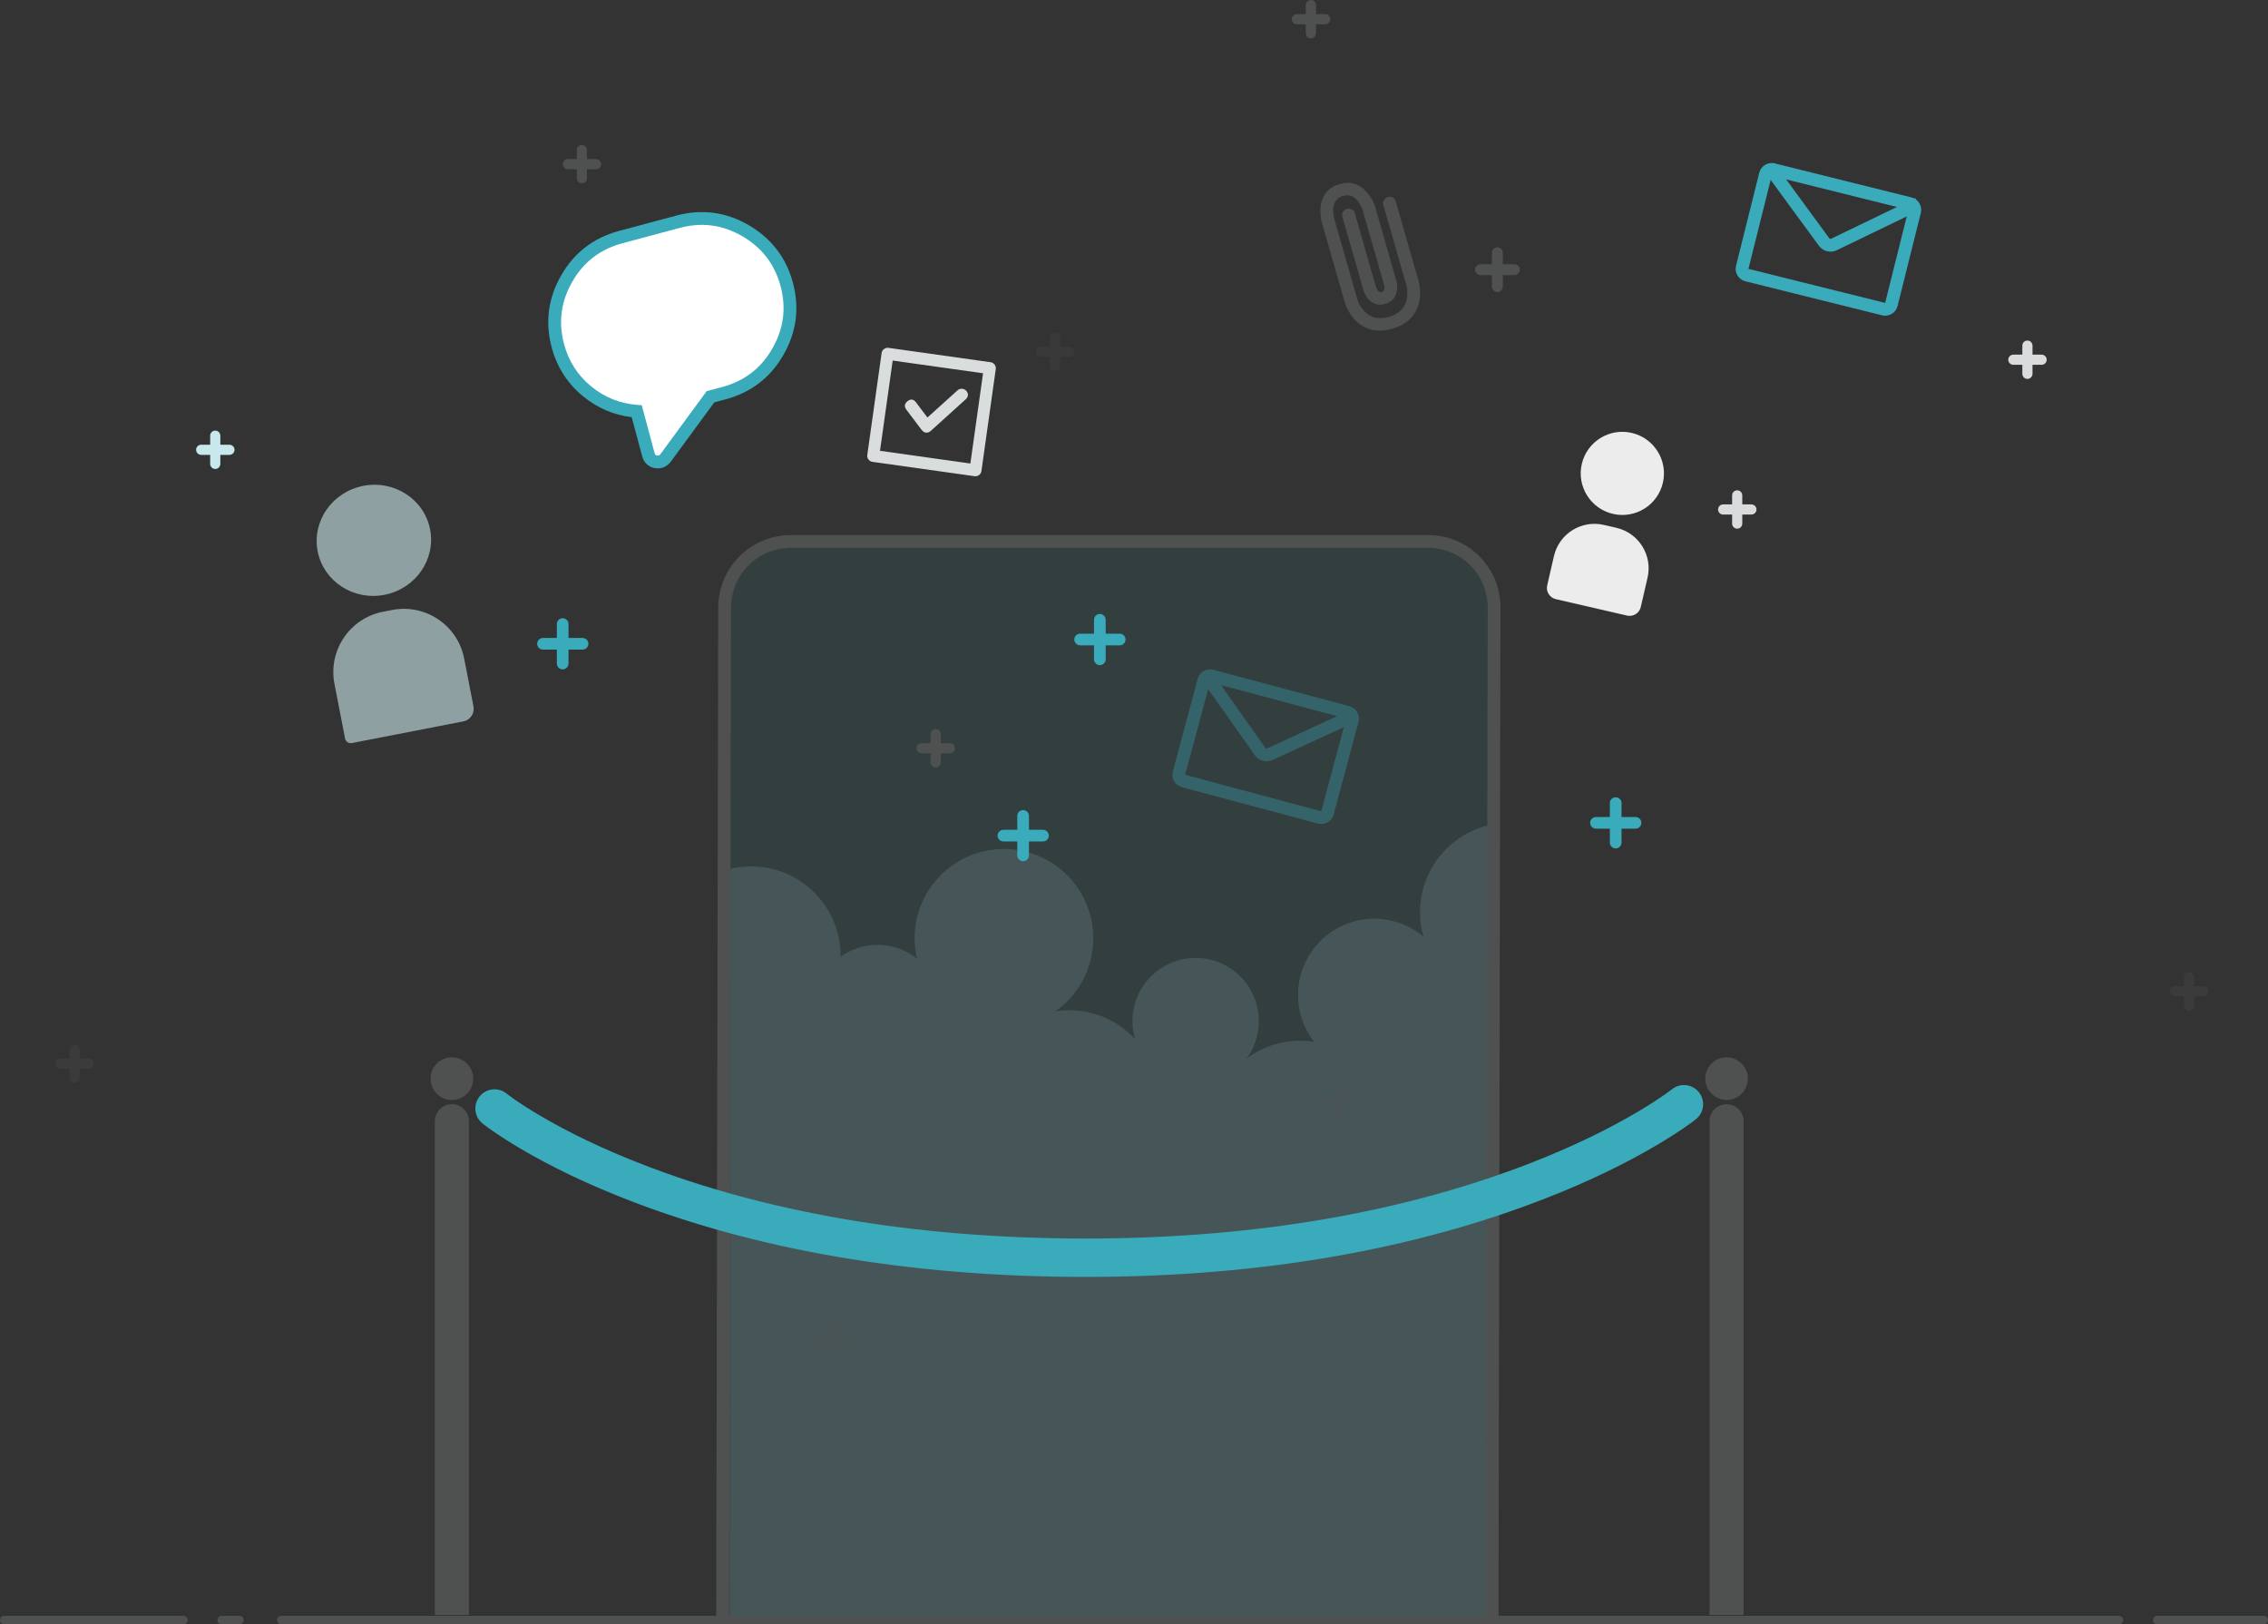 <svg xmlns="http://www.w3.org/2000/svg" xmlns:xlink="http://www.w3.org/1999/xlink" width="532" height="381" viewBox="0 0 532 381">
  <rect x="0" y="0" width="532" height="381" fill="#333333" stroke="none"/>
  <defs>
    <rect id="403-a" width="179" height="187"/>
  </defs>
  <g fill="none" fill-rule="evenodd">
    <path fill="#39ABBB" fill-opacity=".094" d="M169,142.009 C169,133.168 176.165,126 185.003,126 L333.997,126 C342.835,126 350,133.159 350,142.009 L350,380 L169,380 L169,142.009 Z"/>
    <path fill="#39ABBB" fill-rule="nonzero" d="M283.4,161.633 L278.006,181.735 L309.927,190.276 L315.221,170.547 L298.472,178.278 C297.063,178.928 295.279,178.452 294.383,177.183 L283.4,161.633 Z M286.41,160.69 L296.838,175.454 C296.898,175.539 297.118,175.598 297.212,175.554 L313.635,167.974 L286.41,160.69 Z M280.937,159.221 C281.366,157.623 283.012,156.675 284.611,157.103 L316.541,165.646 C318.141,166.074 319.092,167.712 318.662,169.315 L312.828,191.056 C312.399,192.655 310.753,193.603 309.154,193.175 L277.224,184.632 C275.624,184.203 274.673,182.565 275.103,180.962 L280.937,159.221 Z" opacity=".347"/>
    <g transform="translate(171 193)">
      <mask id="403-b" fill="#fff">
        <use xlink:href="#403-a"/>
      </mask>
      <path fill="#B5DEE3" d="M-12.304,42.67 C-14.474,39.369 -15.736,35.42 -15.736,31.175 C-15.736,19.602 -6.355,10.221 5.216,10.221 C16.787,10.221 26.167,19.602 26.167,31.175 C26.167,31.261 26.167,31.347 26.166,31.433 C28.607,29.663 31.609,28.619 34.855,28.619 C38.344,28.619 41.552,29.826 44.084,31.844 C43.729,30.316 43.542,28.723 43.542,27.086 C43.542,15.514 52.922,6.133 64.493,6.133 C76.065,6.133 85.445,15.514 85.445,27.086 C85.445,34.154 81.946,40.405 76.585,44.2 C77.641,44.036 78.722,43.951 79.824,43.951 C85.929,43.951 91.424,46.563 95.253,50.73 C94.856,49.391 94.643,47.974 94.643,46.507 C94.643,38.321 101.278,31.686 109.463,31.686 C117.647,31.686 124.282,38.321 124.282,46.507 C124.282,49.815 123.198,52.87 121.366,55.336 C124.877,52.681 129.25,51.106 133.991,51.106 C135.099,51.106 136.187,51.192 137.249,51.358 C134.887,48.326 133.48,44.514 133.48,40.374 C133.48,30.495 141.488,22.487 151.366,22.487 C155.758,22.487 159.781,24.07 162.894,26.698 C162.375,24.872 162.097,22.945 162.097,20.954 C162.097,9.381 171.477,0 183.048,0 C194.62,0 204,9.381 204,20.954 C204,31.109 196.776,39.577 187.188,41.498 L202.978,231 L-28,206.469 L-19.824,49.062 L-12.304,42.67 Z" mask="url(#403-b)" opacity=".387"/>
    </g>
    <path fill="#4F5050" fill-rule="nonzero" d="M171.471,142.505 C171.486,134.77 177.767,128.5 185.5,128.5 L335.005,128.5 C342.731,128.5 348.982,134.765 348.966,142.493 L348.496,380.994 L351.496,381 L351.966,142.499 C351.985,133.112 344.391,125.5 335.005,125.5 L185.5,125.5 C176.112,125.5 168.489,133.111 168.471,142.499 L168,381 L171,381 L171.471,142.505 Z M171.471,142.505 C171.486,134.77 177.767,128.5 185.5,128.5 L335.005,128.5 C342.731,128.5 348.982,134.765 348.966,142.493 L348.496,380.994 L351.496,381 L351.966,142.499 C351.985,133.112 344.391,125.5 335.005,125.5 L185.5,125.5 C176.112,125.5 168.489,133.111 168.471,142.499 L168,381 L171,381 L171.471,142.505 Z"/>
    <path fill="#4F5050" d="M102 263.003C102 260.792 103.795 259 106 259L106 259C108.209 259 110 260.786 110 263.003L110 378.8 102 378.8 102 263.003zM401 263.003C401 260.792 402.795 259 405 259L405 259C407.209 259 409 260.786 409 263.003L409 378.8 401 378.8 401 263.003z"/>
    <circle cx="106" cy="253" r="5" fill="#4F5050"/>
    <circle cx="405" cy="253" r="5" fill="#4F5050"/>
    <path fill="#39ABBB" fill-rule="nonzero" d="M113.172,263.5 C113.591,263.839 114.356,264.415 115.471,265.193 C117.277,266.454 119.441,267.849 121.968,269.343 C129.119,273.57 137.774,277.781 147.965,281.7 C176.918,292.835 212.415,299.5 254.705,299.5 C297.003,299.5 332.804,292.644 362.256,281.194 C372.617,277.166 381.453,272.839 388.786,268.497 C391.376,266.964 393.598,265.533 395.455,264.24 C396.6,263.443 397.386,262.855 397.815,262.511 C399.754,260.956 400.066,258.124 398.511,256.185 C396.956,254.246 394.124,253.934 392.185,255.489 C392.136,255.528 392,255.634 391.775,255.802 C391.376,256.101 390.889,256.453 390.313,256.854 C388.635,258.022 386.599,259.333 384.201,260.753 C377.284,264.848 368.889,268.959 358.994,272.806 C330.572,283.856 295.876,290.5 254.705,290.5 C213.526,290.5 179.123,284.04 151.195,273.3 C141.478,269.563 133.274,265.571 126.548,261.595 C124.218,260.218 122.245,258.946 120.624,257.814 C120.068,257.426 119.599,257.086 119.216,256.798 C119.002,256.637 118.873,256.536 118.828,256.5 C116.895,254.938 114.062,255.239 112.5,257.172 C110.938,259.105 111.239,261.938 113.172,263.5 Z"/>
    <path fill="#4F5050" fill-rule="nonzero" d="M65 380C65 380.552 65.442 381 66.005 381L497.038 381C497.592 381 498.042 380.556 498.042 380L498.042 380C498.042 379.448 497.601 379 497.038 379L66.005 379C65.45 379 65 379.444 65 380L65 380zM51 380C51 380.552 51.443 381 51.991 381L56.175 381C56.722 381 57.165 380.556 57.165 380L57.165 380C57.165 379.448 56.722 379 56.175 379L51.991 379C51.443 379 51 379.444 51 380L51 380zM0 380C0 380.552.45 381 1.003 381L43.041 381C43.595 381 44.043 380.556 44.043 380L44.043 380C44.043 379.448 43.593 379 43.041 379L1.003 379C.449 379 0 379.444 0 380L0 380zM505 380C505 380.552 505.446 381 505.994 381L531.026 381C531.575 381 532.02 380.556 532.02 380L532.02 380C532.02 379.448 531.574 379 531.026 379L505.994 379C505.445 379 505 379.444 505 380L505 380z"/>
    <path fill="#39ABBB" fill-rule="nonzero" d="M377.618 188.368C377.618 187.612 378.232 187 378.988 187 379.744 187 380.358 187.612 380.358 188.368L380.358 197.632C380.358 198.388 379.744 199 378.988 199 378.232 199 377.618 198.388 377.618 197.632L377.618 188.368zM383.647 191.632C384.404 191.632 385.017 192.245 385.017 193 385.017 193.755 384.404 194.368 383.647 194.368L374.37 194.368C373.613 194.368 373 193.755 373 193 373 192.245 373.613 191.632 374.37 191.632L383.647 191.632zM238.618 191.368C238.618 190.612 239.232 190 239.988 190 240.744 190 241.358 190.612 241.358 191.368L241.358 200.632C241.358 201.388 240.744 202 239.988 202 239.232 202 238.618 201.388 238.618 200.632L238.618 191.368zM244.647 194.632C245.404 194.632 246.017 195.245 246.017 196 246.017 196.755 245.404 197.368 244.647 197.368L235.37 197.368C234.613 197.368 234 196.755 234 196 234 195.245 234.613 194.632 235.37 194.632L244.647 194.632zM256.618 145.368C256.618 144.612 257.232 144 257.988 144 258.744 144 259.358 144.612 259.358 145.368L259.358 154.632C259.358 155.388 258.744 156 257.988 156 257.232 156 256.618 155.388 256.618 154.632L256.618 145.368zM262.647 148.632C263.404 148.632 264.017 149.245 264.017 150 264.017 150.755 263.404 151.368 262.647 151.368L253.37 151.368C252.613 151.368 252 150.755 252 150 252 149.245 252.613 148.632 253.37 148.632L262.647 148.632zM130.618 146.368C130.618 145.612 131.232 145 131.988 145 132.744 145 133.358 145.612 133.358 146.368L133.358 155.632C133.358 156.388 132.744 157 131.988 157 131.232 157 130.618 156.388 130.618 155.632L130.618 146.368zM136.647 149.632C137.404 149.632 138.017 150.245 138.017 151 138.017 151.755 137.404 152.368 136.647 152.368L127.37 152.368C126.613 152.368 126 151.755 126 151 126 150.245 126.613 149.632 127.37 149.632L136.647 149.632z"/>
    <path fill="#C8E8EC" fill-rule="nonzero" d="M49.299,102.191 C49.299,101.533 49.833,101 50.492,101 C51.15,101 51.685,101.533 51.685,102.191 L51.685,108.809 C51.685,109.467 51.15,110 50.492,110 C49.833,110 49.299,109.467 49.299,108.809 L49.299,102.191 Z M53.82,104.309 C54.479,104.309 55.013,104.842 55.013,105.5 C55.013,106.158 54.479,106.691 53.82,106.691 L47.193,106.691 C46.534,106.691 46,106.158 46,105.5 C46,104.842 46.534,104.309 47.193,104.309 L53.82,104.309 Z"/>
    <path fill="#4F5050" fill-rule="nonzero" d="M218.299,172.191 C218.299,171.533 218.833,171 219.492,171 C220.15,171 220.685,171.533 220.685,172.191 L220.685,178.809 C220.685,179.467 220.15,180 219.492,180 C218.833,180 218.299,179.467 218.299,178.809 L218.299,172.191 Z M222.82,174.309 C223.479,174.309 224.013,174.842 224.013,175.5 C224.013,176.158 223.479,176.691 222.82,176.691 L216.193,176.691 C215.534,176.691 215,176.158 215,175.5 C215,174.842 215.534,174.309 216.193,174.309 L222.82,174.309 Z"/>
    <path fill="#4F5050" fill-rule="nonzero" d="M194.299 311.191C194.299 310.533 194.833 310 195.492 310 196.15 310 196.685 310.533 196.685 311.191L196.685 317.809C196.685 318.467 196.15 319 195.492 319 194.833 319 194.299 318.467 194.299 317.809L194.299 311.191zM198.82 313.309C199.479 313.309 200.013 313.842 200.013 314.5 200.013 315.158 199.479 315.691 198.82 315.691L192.193 315.691C191.534 315.691 191 315.158 191 314.5 191 313.842 191.534 313.309 192.193 313.309L198.82 313.309zM16.299 246.191C16.299 245.533 16.833 245 17.492 245 18.15 245 18.685 245.533 18.685 246.191L18.685 252.809C18.685 253.467 18.15 254 17.492 254 16.833 254 16.299 253.467 16.299 252.809L16.299 246.191zM20.82 248.309C21.479 248.309 22.013 248.842 22.013 249.5 22.013 250.158 21.479 250.691 20.82 250.691L14.193 250.691C13.534 250.691 13 250.158 13 249.5 13 248.842 13.534 248.309 14.193 248.309L20.82 248.309zM512.299 229.191C512.299 228.533 512.833 228 513.492 228 514.15 228 514.685 228.533 514.685 229.191L514.685 235.809C514.685 236.467 514.15 237 513.492 237 512.833 237 512.299 236.467 512.299 235.809L512.299 229.191zM516.82 231.309C517.479 231.309 518.013 231.842 518.013 232.5 518.013 233.158 517.479 233.691 516.82 233.691L510.193 233.691C509.534 233.691 509 233.158 509 232.5 509 231.842 509.534 231.309 510.193 231.309L516.82 231.309z" opacity=".28"/>
    <path fill="#4F5050" fill-rule="nonzero" d="M312.299,255.191 C312.299,254.533 312.833,254 313.492,254 C314.15,254 314.685,254.533 314.685,255.191 L314.685,261.809 C314.685,262.467 314.15,263 313.492,263 C312.833,263 312.299,262.467 312.299,261.809 L312.299,255.191 Z M316.82,257.309 C317.479,257.309 318.013,257.842 318.013,258.5 C318.013,259.158 317.479,259.691 316.82,259.691 L310.193,259.691 C309.534,259.691 309,259.158 309,258.5 C309,257.842 309.534,257.309 310.193,257.309 L316.82,257.309 Z" opacity=".206"/>
    <path fill="#4F5050" fill-rule="nonzero" d="M349.959 59.279C349.959 58.573 350.532 58 351.24 58 351.947 58 352.521 58.573 352.521 59.279L352.521 67.221C352.521 67.927 351.947 68.5 351.24 68.5 350.532 68.5 349.959 67.927 349.959 67.221L349.959 59.279zM355.234 61.971C355.941 61.971 356.515 62.543 356.515 63.25 356.515 63.957 355.941 64.529 355.234 64.529L347.281 64.529C346.574 64.529 346 63.957 346 63.25 346 62.543 346.574 61.971 347.281 61.971L355.234 61.971zM135.299 35.191C135.299 34.533 135.833 34 136.492 34 137.15 34 137.685 34.533 137.685 35.191L137.685 41.809C137.685 42.467 137.15 43 136.492 43 135.833 43 135.299 42.467 135.299 41.809L135.299 35.191zM139.82 37.309C140.479 37.309 141.013 37.842 141.013 38.5 141.013 39.158 140.479 39.691 139.82 39.691L133.193 39.691C132.534 39.691 132 39.158 132 38.5 132 37.842 132.534 37.309 133.193 37.309L139.82 37.309zM306.299 1.191C306.299.533 306.833 0 307.492 0 308.15 0 308.685.533 308.685 1.191L308.685 7.809C308.685 8.467 308.15 9 307.492 9 306.833 9 306.299 8.467 306.299 7.809L306.299 1.191zM310.82 3.309C311.479 3.309 312.013 3.842 312.013 4.5 312.013 5.158 311.479 5.691 310.82 5.691L304.193 5.691C303.534 5.691 303 5.158 303 4.5 303 3.842 303.534 3.309 304.193 3.309L310.82 3.309z"/>
    <path fill="#DADBDC" fill-rule="nonzero" d="M160.299,81.191 C160.299,80.533 160.833,80 161.492,80 C162.15,80 162.685,80.533 162.685,81.191 L162.685,87.809 C162.685,88.467 162.15,89 161.492,89 C160.833,89 160.299,88.467 160.299,87.809 L160.299,81.191 Z M164.82,83.309 C165.479,83.309 166.013,83.842 166.013,84.5 C166.013,85.158 165.479,85.691 164.82,85.691 L158.193,85.691 C157.534,85.691 157,85.158 157,84.5 C157,83.842 157.534,83.309 158.193,83.309 L164.82,83.309 Z"/>
    <path fill="#4F5050" fill-rule="nonzero" d="M246.299,79.191 C246.299,78.533 246.833,78 247.492,78 C248.15,78 248.685,78.533 248.685,79.191 L248.685,85.809 C248.685,86.467 248.15,87 247.492,87 C246.833,87 246.299,86.467 246.299,85.809 L246.299,79.191 Z M250.82,81.309 C251.479,81.309 252.013,81.842 252.013,82.5 C252.013,83.158 251.479,83.691 250.82,83.691 L244.193,83.691 C243.534,83.691 243,83.158 243,82.5 C243,81.842 243.534,81.309 244.193,81.309 L250.82,81.309 Z" opacity=".206"/>
    <path fill="#DADBDC" fill-rule="nonzero" d="M474.374 81.065C474.374 80.407 474.908 79.874 475.566 79.874 476.225 79.874 476.759 80.407 476.759 81.065L476.759 87.683C476.759 88.341 476.225 88.874 475.566 88.874 474.908 88.874 474.374 88.341 474.374 87.683L474.374 81.065zM478.895 83.183C479.553 83.183 480.087 83.716 480.087 84.374 480.087 85.032 479.553 85.565 478.895 85.565L472.268 85.565C471.609 85.565 471.075 85.032 471.075 84.374 471.075 83.716 471.609 83.183 472.268 83.183L478.895 83.183zM406.299 116.191C406.299 115.533 406.833 115 407.492 115 408.15 115 408.685 115.533 408.685 116.191L408.685 122.809C408.685 123.467 408.15 124 407.492 124 406.833 124 406.299 123.467 406.299 122.809L406.299 116.191zM410.82 118.309C411.479 118.309 412.013 118.842 412.013 119.5 412.013 120.158 411.479 120.691 410.82 120.691L404.193 120.691C403.534 120.691 403 120.158 403 119.5 403 118.842 403.534 118.309 404.193 118.309L410.82 118.309z"/>
    <path fill="#4F5050" d="M313.316,45.724 C312.847,46.99 312.612,48.162 312.612,49.24 L312.612,68.787 C312.612,70.193 312.964,71.67 313.669,73.217 C315.218,76.264 317.87,77.787 321.625,77.787 C325.38,77.787 328.033,76.264 329.582,73.217 C330.286,71.67 330.638,70.193 330.638,68.787 L330.638,49.24 C330.638,48.865 330.485,48.537 330.18,48.256 C329.875,47.974 329.535,47.834 329.159,47.834 C328.737,47.834 328.373,47.974 328.068,48.256 C327.763,48.537 327.61,48.865 327.61,49.24 L327.61,68.787 C327.61,69.162 327.587,69.49 327.54,69.771 C327.399,70.568 327.164,71.295 326.836,71.951 C325.897,73.92 324.16,74.904 321.625,74.904 C319.09,74.904 317.353,73.92 316.415,71.951 C316.086,71.295 315.851,70.568 315.71,69.771 C315.664,69.49 315.64,69.162 315.64,68.787 L315.64,49.24 C315.64,48.959 315.664,48.701 315.71,48.467 C315.804,47.81 315.945,47.248 316.133,46.779 C316.696,45.373 317.682,44.67 319.09,44.67 C320.545,44.67 321.555,45.373 322.118,46.779 C322.306,47.248 322.447,47.81 322.54,48.467 C322.587,48.701 322.611,48.959 322.611,49.24 L322.611,67.31 C322.611,67.639 322.54,67.967 322.4,68.295 C322.259,68.67 322.001,68.857 321.625,68.857 C321.25,68.857 320.991,68.67 320.851,68.295 C320.71,67.967 320.639,67.639 320.639,67.31 L320.639,49.24 C320.639,48.865 320.487,48.537 320.182,48.256 C319.877,47.974 319.513,47.834 319.09,47.834 C318.715,47.834 318.374,47.974 318.069,48.256 C317.764,48.537 317.612,48.865 317.612,49.24 L317.612,67.31 C317.612,67.92 317.752,68.599 318.034,69.349 C318.738,70.943 319.935,71.74 321.625,71.74 C323.315,71.74 324.512,70.943 325.216,69.349 C325.498,68.599 325.639,67.92 325.639,67.31 L325.639,49.24 C325.639,48.115 325.38,46.943 324.864,45.724 C323.784,43.099 321.86,41.787 319.09,41.787 C316.321,41.787 314.396,43.099 313.316,45.724 Z" transform="rotate(-16 321.625 59.787)"/>
    <g fill="#ECECEC" transform="rotate(13 -248.574 1680.964)">
      <path d="M0,32.25 C0,26.865 4.371,22.5 9.752,22.5 L12.78,22.5 C18.166,22.5 22.532,26.864 22.532,32.25 L22.532,39.309 C22.532,40.795 21.321,42 19.836,42 L2.695,42 C1.207,42 0,40.795 0,39.309 L0,32.25 Z"/>
      <ellipse cx="11.266" cy="9.75" rx="9.764" ry="9.75"/>
    </g>
    <g fill="#CCE9ED" opacity=".599" transform="rotate(-11 642.105 -305.031)">
      <path d="M3.63797881e-12,44.289 C3.63797881e-12,36.325 6.461,29.869 14.411,29.869 L16.589,29.869 C24.548,29.869 31,36.323 31,44.289 L31,55.705 C31,57.364 29.648,58.71 27.999,58.71 L1.352,58.71 C0.605,58.71 3.63797881e-12,58.107 3.63797881e-12,57.357 L3.63797881e-12,44.289 Z"/>
      <ellipse cx="15.5" cy="13.018" rx="13.433" ry="13.018"/>
    </g>
    <g transform="rotate(-15 289.47 -439.58)">
      <path fill="#39ABBB" d="M4.135,35.273 C1.382,31.44 0,27.105 0,22.312 C0,16.207 2.183,10.932 6.514,6.569 C10.849,2.201 16.155,0 22.344,0 L36.239,0 C42.428,0 47.734,2.201 52.069,6.569 C56.4,10.932 58.583,16.207 58.583,22.312 C58.583,28.418 56.4,33.693 52.069,38.056 C47.734,42.424 42.428,44.625 36.239,44.625 L33.511,44.625 L20.147,55.343 C18.917,56.347 17.476,56.566 16.074,55.925 C14.661,55.278 13.895,54.035 13.895,52.447 L13.895,42.97 C9.934,41.378 6.672,38.806 4.135,35.273 Z"/>
      <path fill="#FFF" d="M22.344,3 C16.955,3 12.418,4.882 8.648,8.68 C4.874,12.483 3.004,17 3.004,22.312 C3.004,26.481 4.191,30.204 6.576,33.525 C8.966,36.852 12.061,39.174 15.894,40.517 L16.899,40.869 L16.899,52.447 C16.899,52.883 17.001,53.049 17.325,53.197 C17.66,53.351 17.883,53.317 18.256,53.012 L32.454,41.625 L36.239,41.625 C41.628,41.625 46.165,39.743 49.935,35.945 C53.709,32.142 55.579,27.625 55.579,22.312 C55.579,17 53.709,12.483 49.935,8.68 C46.165,4.882 41.628,3 36.239,3 L22.344,3 Z"/>
    </g>
    <path fill="#DADDDD" d="M206.395,83.142 L230.617,83.142 C230.993,83.142 231.321,83.283 231.603,83.564 C231.885,83.846 232.026,84.174 232.026,84.549 L232.026,108.736 C232.026,109.111 231.885,109.439 231.603,109.721 C231.321,110.002 230.993,110.142 230.617,110.142 L206.395,110.142 C206.02,110.142 205.691,110.002 205.41,109.721 C205.128,109.439 204.987,109.111 204.987,108.736 L204.987,84.549 C204.987,84.174 205.128,83.846 205.41,83.564 C205.691,83.283 206.02,83.142 206.395,83.142 Z M207.804,107.33 L229.209,107.33 L229.209,85.955 L207.804,85.955 L207.804,107.33 Z M223.858,90.736 C224.139,90.408 224.491,90.244 224.914,90.244 C225.289,90.244 225.595,90.338 225.829,90.525 C226.533,91.135 226.604,91.814 226.04,92.564 L218.929,101.072 C218.272,101.775 217.568,101.799 216.816,101.142 L212.592,96.924 C211.935,96.267 211.935,95.588 212.592,94.885 C213.249,94.228 213.906,94.228 214.563,94.885 L217.732,98.049 L223.858,90.736 Z" transform="rotate(8 218.506 96.642)"/>
    <g fill="#39ABBB" fill-rule="nonzero" transform="rotate(-1 2402.69 -23282.022)">
      <path d="M3.006,24.735 L34.927,33.276 L40.759,11.543 L8.838,3.002 L3.006,24.735 Z M5.937,2.221 C6.366,0.623 8.012,-0.325 9.611,0.103 L41.541,8.646 C43.141,9.074 44.092,10.712 43.662,12.315 L37.828,34.056 C37.399,35.655 35.753,36.603 34.154,36.175 L2.224,27.632 C0.624,27.203 -0.327,25.565 0.103,23.962 L5.937,2.221 Z"/>
      <path d="M7,1.729 L19.657,19.65 C20.553,20.918 22.337,21.394 23.746,20.744 L43.68,11.544 L42.42,8.82 L22.486,18.021 C22.392,18.064 22.172,18.005 22.112,17.921 L9.455,0 L7,1.729 Z"/>
    </g>
  </g>
</svg>
